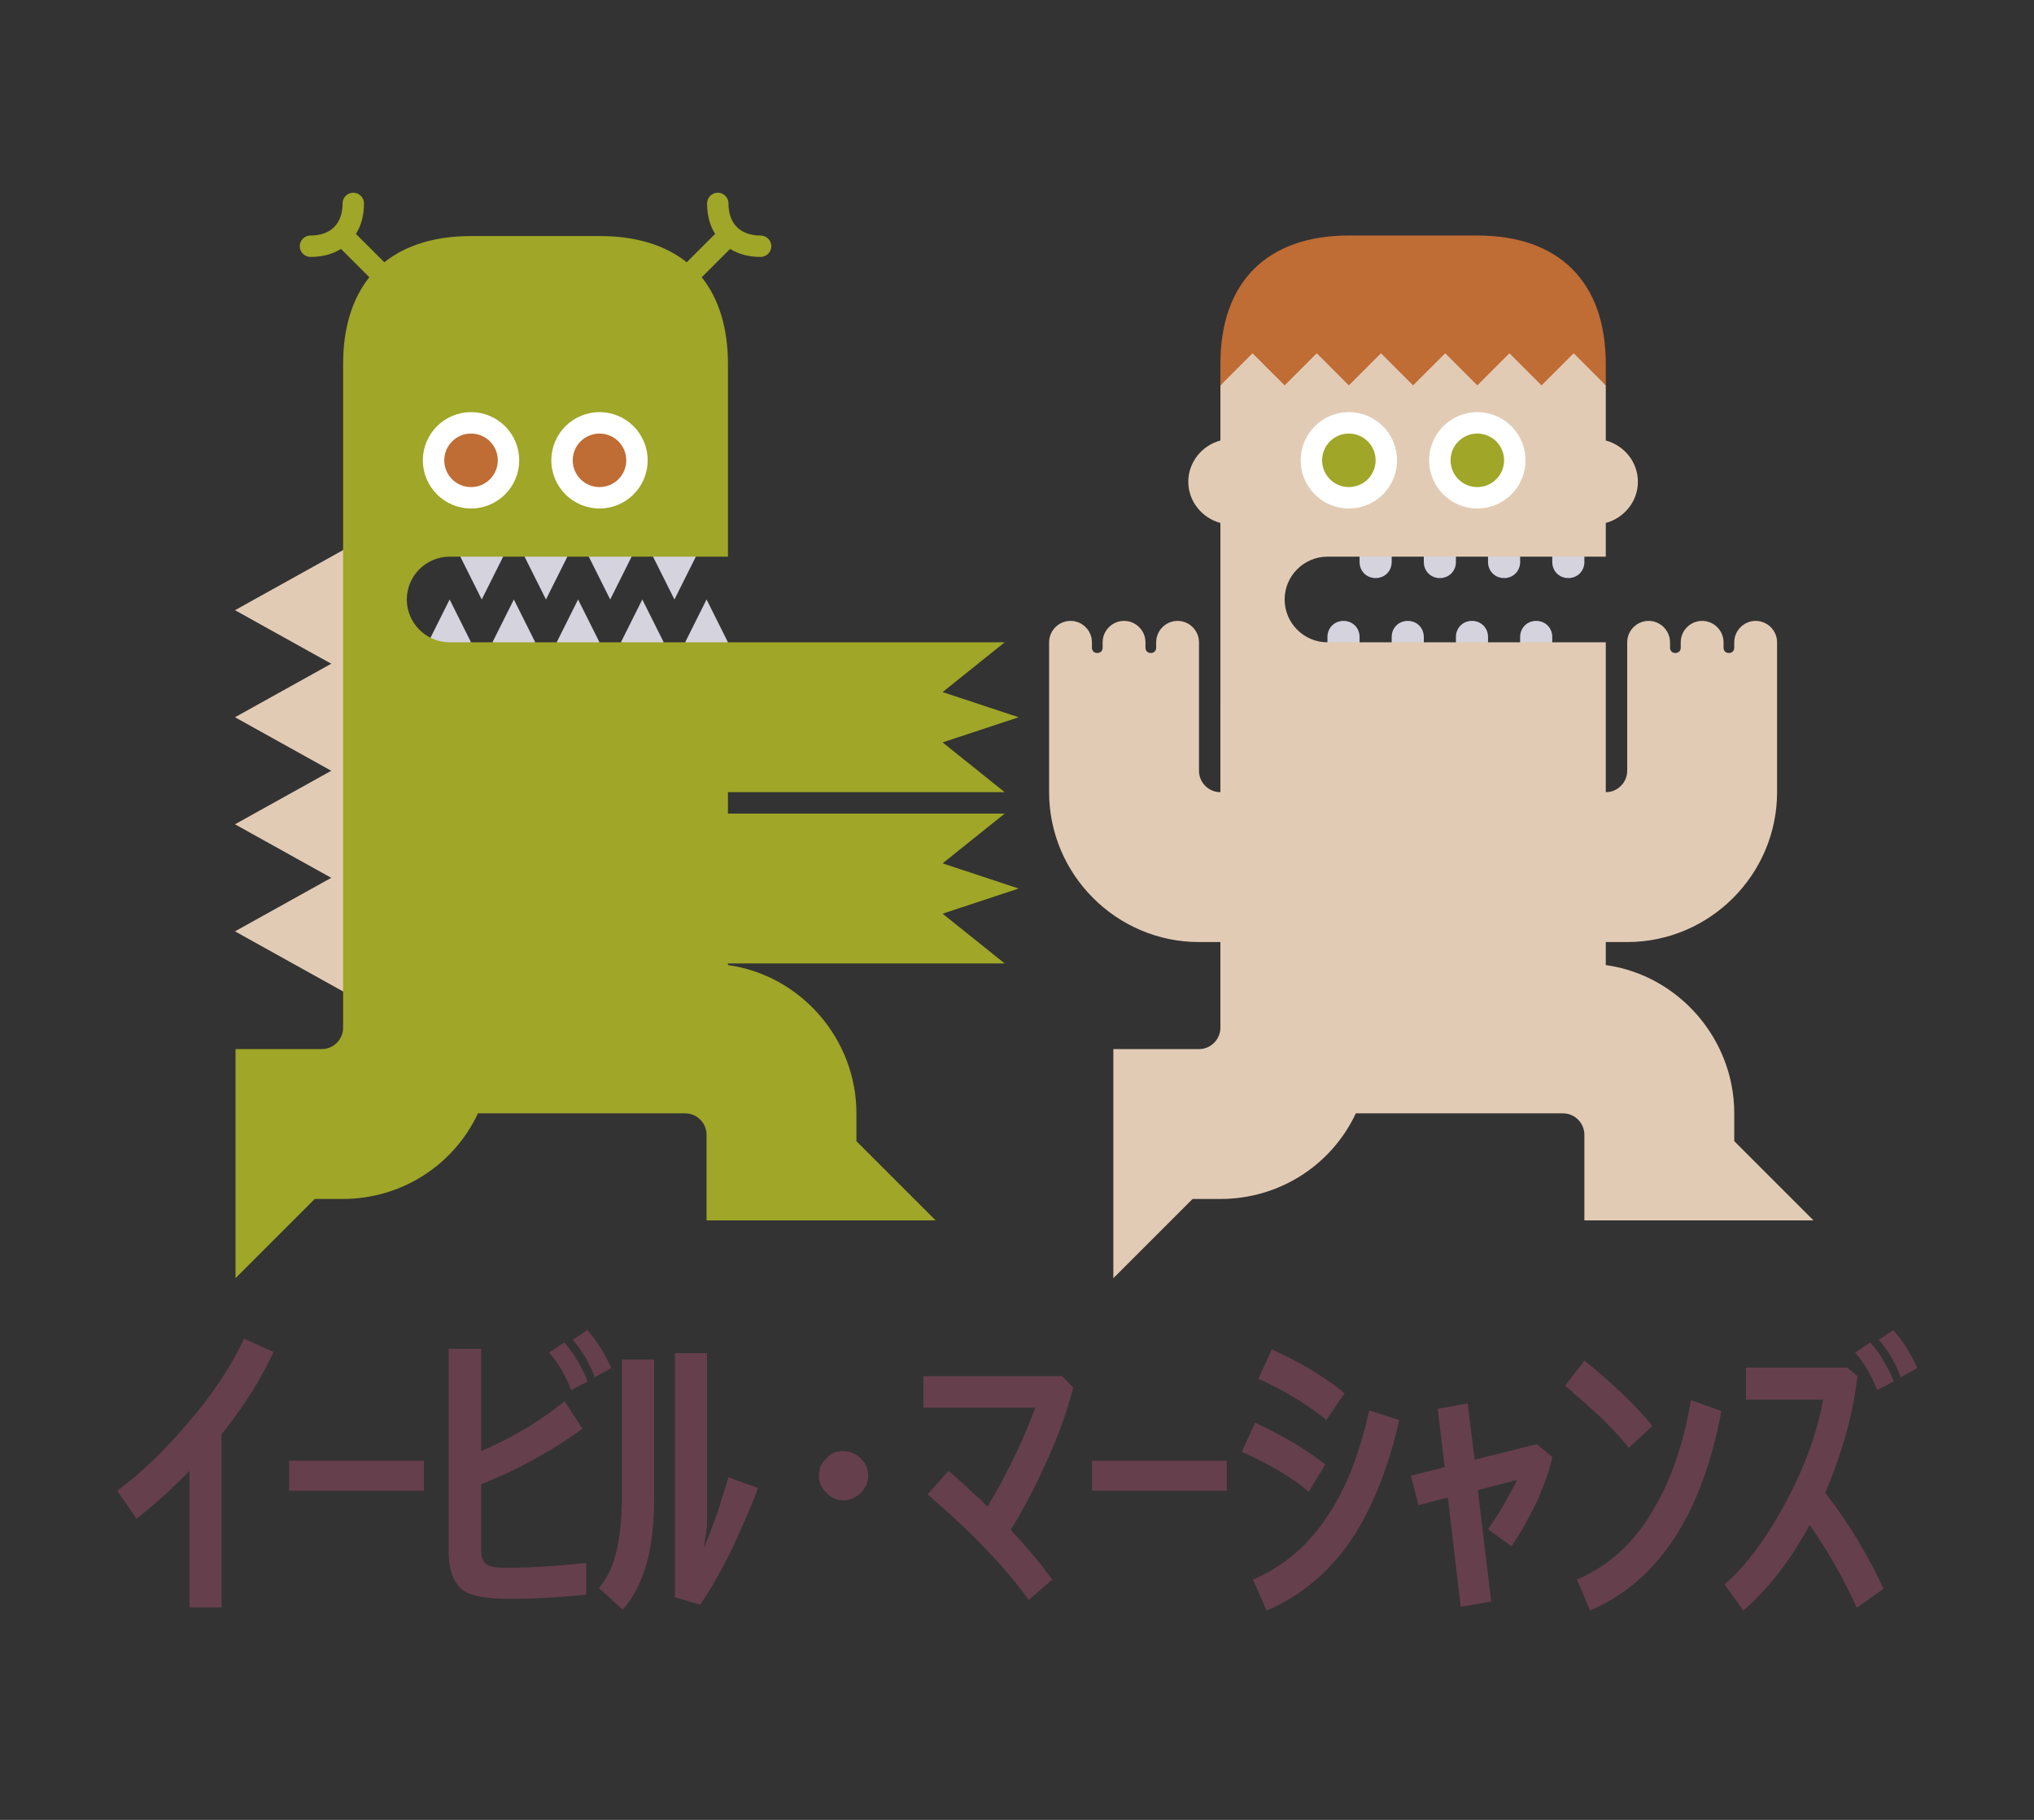 <?xml version="1.0" encoding="utf-8"?>
<!-- Generator: Adobe Illustrator 23.1.1, SVG Export Plug-In . SVG Version: 6.00 Build 0)  -->
<svg version="1.1" id="Layer_1" xmlns="http://www.w3.org/2000/svg" xmlns:xlink="http://www.w3.org/1999/xlink" x="0px" y="0px"
	 viewBox="0 0 380 340" style="enable-background:new 0 0 380 340;" xml:space="preserve">
<rect x="0" y="0" width="380" height="340" fill="#333333" stroke="none"/>
<style type="text/css">
	.st0{fill:#D5D3DD;}
	.st1{fill:#E2CBB5;}
	.st2{fill:#BF6C35;}
	.st3{fill:#FFFFFF;}
	.st4{fill:#9FA628;}
	.st5{fill:#663F4C;}
</style>
<g id="Human_16_">
	<g id="Teeth_9_">
		<path class="st0" d="M290,102v3c0,1.7,1.3,3,3,3s3-1.3,3-3v-3H290z"/>
		<path class="st0" d="M278,102v3c0,1.7,1.3,3,3,3s3-1.3,3-3v-3H278z"/>
		<path class="st0" d="M266,102v3c0,1.7,1.3,3,3,3s3-1.3,3-3v-3H266z"/>
		<path class="st0" d="M254,102v3c0,1.7,1.3,3,3,3s3-1.3,3-3v-3H254z"/>
		<path class="st0" d="M284,122v-3c0-1.7,1.3-3,3-3s3,1.3,3,3v3H284z"/>
		<path class="st0" d="M272,122v-3c0-1.7,1.3-3,3-3s3,1.3,3,3v3H272z"/>
		<path class="st0" d="M260,122v-3c0-1.7,1.3-3,3-3s3,1.3,3,3v3H260z"/>
		<path class="st0" d="M248,122v-3c0-1.7,1.3-3,3-3s3,1.3,3,3v3H248z"/>
	</g>
	<path id="Body_12_" class="st1" d="M338.8,228L324,213.2V208c0-13.9-10.4-25.8-24-27.7V176h4c15.4,0,28-12.6,28-28v-28
		c0-2.2-1.8-4-4-4s-4,1.8-4,4v1c0,0.6-0.4,1-1,1s-1-0.4-1-1v-1c0-2.2-1.8-4-4-4s-4,1.8-4,4v1c0,0.6-0.4,1-1,1s-1-0.4-1-1v-1
		c0-2.2-1.8-4-4-4s-4,1.8-4,4v24c0,2.2-1.8,4-4,4v-28h-52c-4.4,0-8-3.6-8-8s3.6-8,8-8h52v-6.3c3.4-0.9,6-4,6-7.7s-2.6-6.8-6-7.7V72
		l-6-7l-6,5l-6-6l-6,6l-6-6l-6,6l-6-6l-6,6l-6-6l-6,6l-6-5l-6,7v10.3c-3.4,0.9-6,4-6,7.7s2.6,6.8,6,7.7V148c-2.2,0-4-1.8-4-4v-24
		c0-2.2-1.8-4-4-4s-4,1.8-4,4v1c0,0.6-0.4,1-1,1s-1-0.4-1-1v-1c0-2.2-1.8-4-4-4s-4,1.8-4,4v1c0,0.6-0.4,1-1,1s-1-0.4-1-1v-1
		c0-2.2-1.8-4-4-4s-4,1.8-4,4v28c0,15.4,12.6,28,28,28h4v16c0,2.2-1.8,4-4,4h-16v42.8l14.8-14.8h5.2c10.9,0,20.7-6.2,25.3-16H292
		c2.2,0,4,1.8,4,4v16H338.8z"/>
	<path id="Hair_6_" class="st2" d="M276,44h-24c-15.3,0-24,8.7-24,24v4l6-6l6,6l6-6l6,6l6-6l6,6l6-6l6,6l6-6l6,6l6-6l6,6v-4
		C300,52.7,291.3,44,276,44z"/>
	<g id="Eye_Left_11_">
		<circle class="st3" cx="252" cy="86" r="9"/>
		<circle class="st4" cx="252" cy="86" r="5"/>
	</g>
	<g id="Eye_Right_11_">
		<circle class="st3" cx="276" cy="86" r="9"/>
		<circle class="st4" cx="276" cy="86" r="5"/>
	</g>
</g>
<g id="Martian_7_">
	<g id="Teeth_8_">
		<polygon class="st0" points="136,120 132,112 128,120 132,122 		"/>
		<polygon class="st0" points="124,120 120,112 116,120 120,122 		"/>
		<polygon class="st0" points="112,120 108,112 104,120 108,122 		"/>
		<polygon class="st0" points="100,120 96,112 92,120 96,122 		"/>
		<polygon class="st0" points="88,120 84,112 80,120 84,122 		"/>
		<polygon class="st0" points="130,104 126,112 122,104 126,102 		"/>
		<polygon class="st0" points="118,104 114,112 110,104 114,102 		"/>
		<polygon class="st0" points="106,104 102,112 98,104 102,102 		"/>
		<polygon class="st0" points="94,104 90,112 86,104 90,102 		"/>
	</g>
	<g id="Thorns_4_">
		<polygon class="st1" points="68,187.4 43.9,174 68,160.6 		"/>
		<polygon class="st1" points="68,167.4 43.9,154 68,140.6 		"/>
		<polygon class="st1" points="68,147.4 43.9,134 68,120.6 		"/>
		<polygon class="st1" points="68,127.4 43.9,114 68,100.6 		"/>
	</g>
	<path id="Body_7_" class="st4" d="M84,120c-4.4,0-8-3.6-8-8s3.6-8,8-8h52V68c0-6.7-1.7-12.2-4.9-16.2l5.3-5.3
		c1.6,1,3.5,1.5,5.7,1.5c1.1,0,2-0.9,2-2s-0.9-2-2-2c-3.8,0-6-2.2-6-6c0-1.1-0.9-2-2-2s-2,0.9-2,2c0,2.2,0.5,4.1,1.5,5.7l-5.3,5.3
		c-4-3.2-9.5-4.9-16.2-4.9H88c-6.7,0-12.2,1.7-16.2,4.9l-5.3-5.3c1-1.6,1.5-3.5,1.5-5.7c0-1.1-0.9-2-2-2s-2,0.9-2,2c0,3.8-2.2,6-6,6
		c-1.1,0-2,0.9-2,2s0.9,2,2,2c2.2,0,4.1-0.5,5.7-1.5l5.3,5.3c-3.2,4-4.9,9.5-4.9,16.2v124c0,2.2-1.8,4-4,4H44v42.8L58.8,224H64
		c10.9,0,20.7-6.2,25.3-16H128c2.2,0,4,1.8,4,4v16h42.8L160,213.2V208c0-13.9-10.4-25.8-24-27.7V180h51.7l-11.6-9.3l14.2-4.7
		l-14.2-4.7l11.6-9.3H136v-4h51.7l-11.6-9.3l14.2-4.7l-14.2-4.7l11.6-9.3H84z"/>
	<g id="Eye_Left_10_">
		<circle class="st3" cx="88" cy="86" r="9"/>
		<circle class="st2" cx="88" cy="86" r="5"/>
	</g>
	<g id="Eye_Right_10_">
		<circle class="st3" cx="112" cy="86" r="9"/>
		<circle class="st2" cx="112" cy="86" r="5"/>
	</g>
</g>
<path class="st5" d="M255.8,263.5l5.6,1.8c-1.9,8.5-4.7,15.6-8.3,21.4c-4.2,6.5-9.5,11.1-16,14l-0.5,0.2l-2.5-5.8
	c5.9-2.5,10.7-6.7,14.4-12.6C251.7,277.5,254.1,271.2,255.8,263.5z M315.9,261.6l5.7,2c-3.6,19.2-11.6,31.5-24.1,37.1l-0.4,0.2
	l-2.5-5.8c5.9-2.5,10.7-6.8,14.3-13.1C312.1,276.7,314.5,269.9,315.9,261.6z M345,255.4l2,1.7c-0.8,7.2-2.9,14.5-6,21.8
	c4.3,5.5,7.9,11.5,10.9,17.9l-5,3.6c-2.5-5.6-5.5-10.7-8.8-15.5c-3.6,6.6-7.7,11.9-12.4,16l-3.5-4.9c3.7-3.2,7.3-7.9,10.7-14
	c3.9-7,6.5-13.8,7.7-20.5h-14.4v-6H345z M122.2,254.1V280c0,4.9-0.5,9.1-1.5,12.5c-1,3.2-2.3,5.8-4.1,7.9l-0.3,0.3l-4.4-4
	c1.4-1.6,2.5-3.8,3.2-6.6c0.7-2.7,1-5.9,1.1-9.7l0-0.7v-25.7H122.2z M45.6,250.1l5.5,2.5c-2.2,4.8-5.2,9.6-9.1,14.6l-0.6,0.7v32.4
	h-6v-25.5c-3.1,3.2-6.2,6-9.2,8.4l-0.7,0.5l-3.6-5.2c4.4-3.2,8.7-7.4,13-12.4C39.6,260.7,43.2,255.3,45.6,250.1z M274.2,262.2
	l1.3,10.5l11.6-2.9l2.9,2.4c-0.3,1.8-1.1,4.1-2.3,7l-0.2,0.5l-0.4,0.9c-1.5,3-2.9,5.6-4.4,7.8l-0.3,0.5l-4.4-3.2
	c1-1.4,1.9-2.8,2.7-4.2c0.8-1.3,1.5-2.7,2.2-4l0.5-1l-7.3,1.9l2.5,20.8l-5.7,1l-2.4-20.4l-5.5,1.4l-1.4-5.5l6.3-1.6l-1.3-10.9
	L274.2,262.2z M132.1,252.9V285l-0.6,4.2c0.8-1.8,1.6-4,2.5-6.5l1.6-5.1c0.2-0.5,0.3-1.1,0.5-1.6l5.5,2l-0.5,1.4
	c-1.2,3.1-2.7,6.4-4.4,10.1l-0.5,1c-2.1,4.1-3.9,7.2-5.4,9.3l-4.7-1.4v-45.6H132.1z M198.4,257.1l2.1,2.1c-1.1,4.4-2.9,9.5-5.5,15
	c-2.1,4.6-4.2,8.5-6.2,11.6c2.8,3,5.3,5.9,7.3,8.7l0.5,0.6l-4.4,3.8c-4.1-5.7-10.1-12.1-18.2-19.1l-0.7-0.6l3.9-4.4
	c1.8,1.5,3.4,3,5,4.5l0.8,0.7l1.5,1.5c0.7-1.3,1.6-2.7,2.5-4.4l0.3-0.6l0.6-1.1c2.3-4.5,4.1-8.5,5.3-11.9l0.2-0.5h-20.9v-5.9H198.4z
	 M89.9,252v19.1c2.3-1,4.6-2.1,6.9-3.4c2.6-1.5,5.2-3.2,7.8-5.2l0.9-0.7l3.3,5.1c-2.6,2-6,4.1-10.2,6.4c-3,1.6-5.8,2.8-8.2,3.8
	l-0.5,0.2v12.4c0,1.6,0.5,2.5,1.7,2.9c0.5,0.2,1.4,0.3,2.8,0.3l0.3,0l0.6,0c4,0,8.4-0.3,13.2-0.8l1-0.1v5.9
	c-4.4,0.5-9.2,0.8-14.3,0.8c-4.3,0-7.2-0.5-8.7-1.6c-1.7-1.3-2.6-3.6-2.7-7.1l0-0.4V252H89.9z M157.5,271.1c1.2,0,2.2,0.4,3.1,1.2
	l0.2,0.2c0.9,0.8,1.4,1.9,1.4,3.2c0,1.3-0.5,2.3-1.4,3.2c-0.9,0.9-2,1.4-3.2,1.4c-1.3,0-2.4-0.5-3.2-1.4c-1-0.9-1.4-2-1.4-3.2
	c0-1.3,0.4-2.4,1.4-3.2C155.1,271.5,156.2,271.1,157.5,271.1z M234.5,265.8c5.3,2.5,9.5,5,12.7,7.5l0.4,0.3l-3.1,5.1
	c-2.9-2.5-6.9-4.9-11.9-7.2l-0.6-0.3L234.5,265.8z M79.2,272.9v5.6H54v-5.6H79.2z M229.2,272.9v5.6H204v-5.6H229.2z M296,254.2
	c5.1,4.1,9.2,8,12.3,11.7l0.4,0.5l-4.4,4.1c-2.4-3.1-5.8-6.4-10.3-10.2l-0.5-0.5l-1.1-0.9L296,254.2z M237.6,252.1
	c4.9,2.2,9.3,4.8,13,7.7l0.6,0.5l-3.4,5c-3.3-2.7-7.3-5.2-12-7.4l-0.7-0.3L237.6,252.1z M105.4,250.8c1.7,1.9,3.2,4.3,4.4,7.3
	l-3.1,1.6c-1-2.6-2.3-4.9-4.1-7L105.4,250.8z M349.4,250.8c1.7,1.9,3.2,4.3,4.4,7.3l-3.1,1.6c-1-2.6-2.3-4.9-4.1-7L349.4,250.8z
	 M109.7,248.5c1.8,2,3.3,4.4,4.5,7.1l0,0l-3.1,1.7c-0.9-2.5-2.3-4.9-4.1-7l0,0L109.7,248.5z M353.7,248.5c1.8,2,3.3,4.4,4.5,7.1l0,0
	l-3.1,1.7c-0.9-2.5-2.3-4.9-4.1-7l0,0L353.7,248.5z"/>
</svg>
